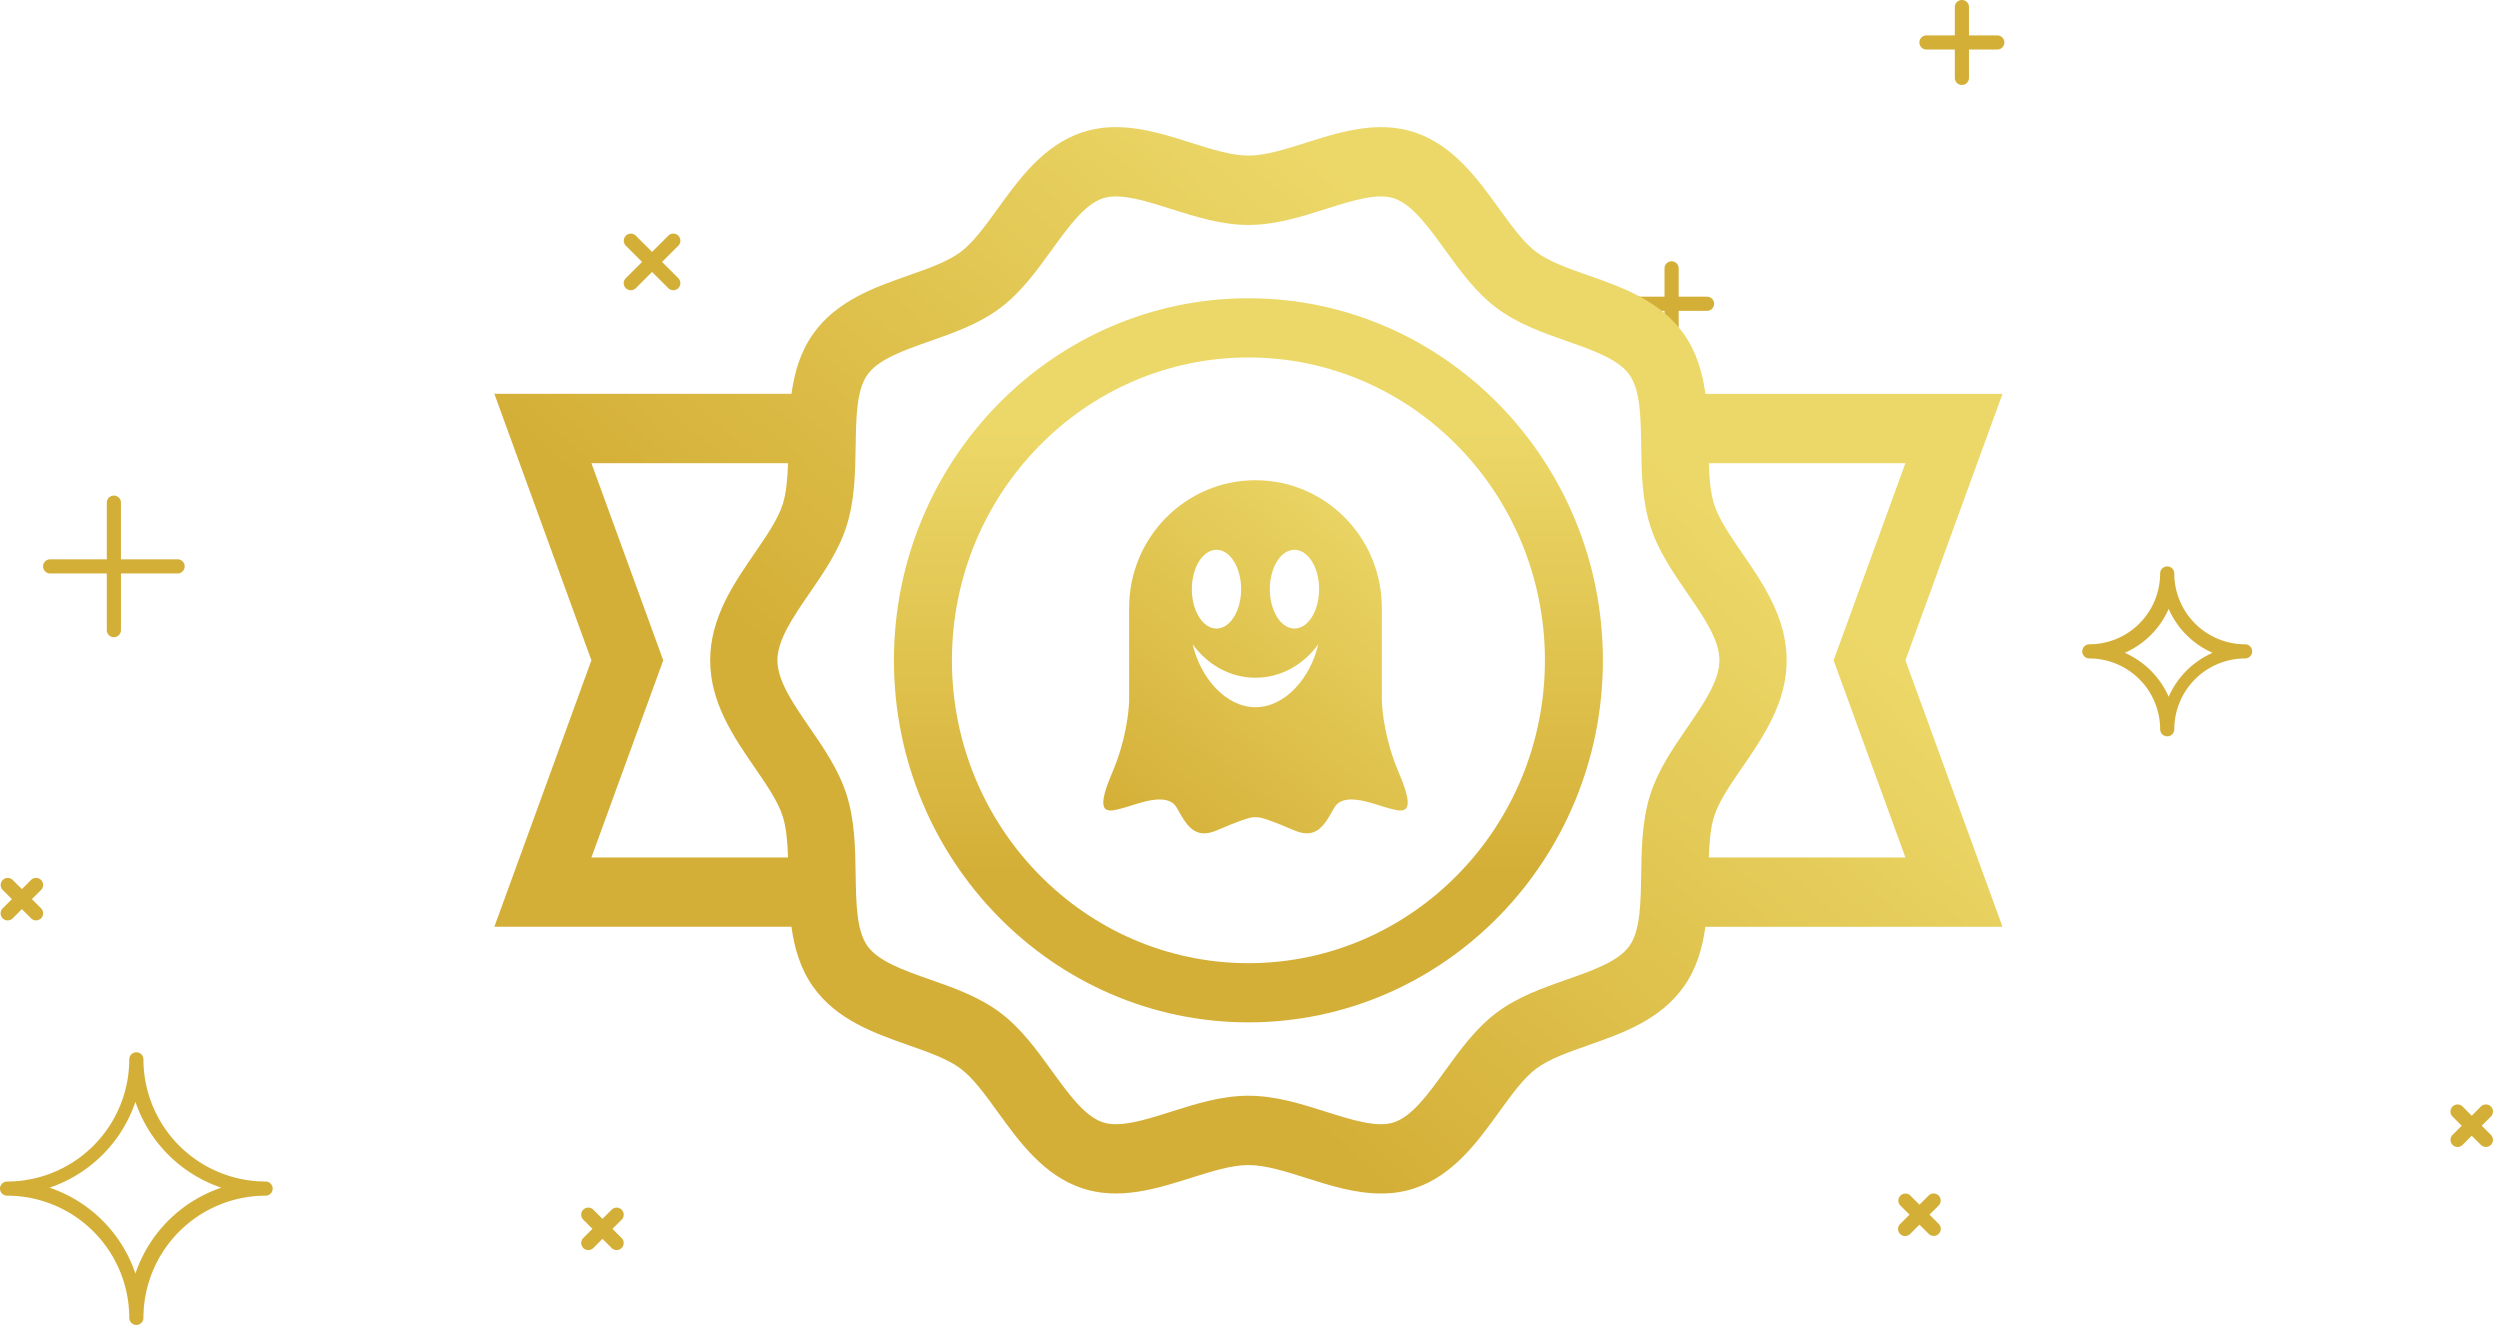 <svg xmlns="http://www.w3.org/2000/svg" width="177" height="94" viewBox="0 0 177 94">
    <defs>
        <linearGradient id="a" x1="80.357%" x2="35.84%" y1="34.91%" y2="70.747%">
            <stop offset="0%" stop-color="#ECD868"/>
            <stop offset="100%" stop-color="#D4AF37"/>
        </linearGradient>
        <linearGradient id="b" x1="78.916%" x2="78.916%" y1="17.554%" y2="79.445%">
            <stop offset="0%" stop-color="#ECD868"/>
            <stop offset="100%" stop-color="#D4AF37"/>
        </linearGradient>
        <linearGradient id="c" x1="87.172%" x2="12.828%" y1="0%" y2="100%">
            <stop offset="0%" stop-color="#ECD868"/>
            <stop offset="100%" stop-color="#D4AF37"/>
        </linearGradient>
    </defs>
    <g fill="none" fill-rule="evenodd">
        <path fill="#D4AF37" d="M137.254 85.351l-.647.646.647.647a.5.5 0 1 1-.708.706l-.647-.646-.647.646a.5.5 0 1 1-.707-.706l.647-.647-.647-.646a.5.5 0 0 1 .707-.707l.647.647.647-.647a.5.5 0 0 1 .708.707z"/>
        <path fill="#D4AF37" fill-rule="nonzero" d="M158.953 46.619a.501.501 0 1 0 0-1.003 5.019 5.019 0 0 1-5.013-5.013.501.501 0 0 0-1.002 0 5.019 5.019 0 0 1-4.977 5.013h-.036a.501.501 0 1 0 0 1.003 5.019 5.019 0 0 1 5.013 5.012.501.501 0 0 0 1.002 0 5.019 5.019 0 0 1 4.977-5.012h.036zm-5.411 2.711a6.053 6.053 0 0 0-3.11-3.11c1.39-.61 2.5-1.72 3.11-3.11.61 1.39 1.72 2.5 3.11 3.11-1.39.61-2.5 1.72-3.11 3.11zM18.806 83.652a8.66 8.66 0 0 1-8.651-8.65.501.501 0 0 0-1.003 0 8.66 8.66 0 0 1-8.65 8.65.501.501 0 1 0 0 1.002 8.66 8.66 0 0 1 8.65 8.65.501.501 0 0 0 1.003 0 8.66 8.66 0 0 1 8.65-8.65.501.501 0 1 0 0-1.002zm-9.218 6.515a9.698 9.698 0 0 0-6.079-6.08 9.698 9.698 0 0 0 6.08-6.078 9.698 9.698 0 0 0 6.079 6.079 9.698 9.698 0 0 0-6.08 6.079zM118.85 19v2.005h2.006a.501.501 0 1 1 0 1.003h-2.006v2.005a.501.501 0 0 1-1.002 0v-2.005h-2.005a.501.501 0 1 1 0-1.003h2.005v-2.005a.501.501 0 0 1 1.002 0zm-74.543.694l1.15-1.15-1.15-1.15a.501.501 0 0 1 .709-.708l1.15 1.15 1.149-1.15a.501.501 0 0 1 .709.709l-1.15 1.15 1.15 1.149a.501.501 0 1 1-.71.708l-1.149-1.149-1.15 1.15a.501.501 0 1 1-.708-.71zm-41.4 43.317l-.649.648.649.648a.501.501 0 1 1-.71.709l-.647-.648-.649.648a.501.501 0 1 1-.708-.709l.648-.648-.648-.648a.501.501 0 0 1 .708-.709l.649.648.648-.648a.501.501 0 0 1 .709.709zm173.449 16.04l-.648.649.648.648a.501.501 0 1 1-.709.709l-.648-.648-.648.648a.501.501 0 1 1-.709-.709l.648-.648-.648-.648a.501.501 0 0 1 .709-.71l.648.65.648-.65a.501.501 0 0 1 .709.71zM43.303 88.36l-.648-.648-.648.648a.501.501 0 1 1-.709-.71l.648-.647-.648-.648a.501.501 0 0 1 .709-.71l.648.649.648-.648a.501.501 0 0 1 .71.709l-.649.648.648.648a.501.501 0 1 1-.709.709zM8.563 35.59v4.01h4.011a.501.501 0 1 1 0 1.002h-4.01v4.01a.501.501 0 0 1-1.003 0v-4.01h-4.01a.501.501 0 1 1 0-1.002h4.01v-4.01a.501.501 0 0 1 1.003 0zM141.91 3.008a.501.501 0 0 1-.501.5h-2.005v2.006a.501.501 0 0 1-1.003 0V3.509h-2.005a.501.501 0 1 1 0-1.003h2.005V.501a.501.501 0 0 1 1.003 0v2.005h2.005a.501.501 0 0 1 .501.502z"/>
        <g fill-rule="nonzero">
            <path fill="url(#a)" d="M106.777 18.884H85.743c-.204-1.486-.618-2.95-1.525-4.232-1.665-2.36-4.367-3.31-6.752-4.148-1.435-.504-2.79-.981-3.704-1.666-.893-.67-1.739-1.841-2.636-3.08-1.515-2.097-3.231-4.472-5.959-5.385-2.626-.878-5.319-.026-7.693.727-1.486.47-2.889.915-4.085.915-1.194 0-2.598-.444-4.084-.915-2.375-.753-5.07-1.605-7.693-.728-2.729.914-4.448 3.29-5.963 5.387-.894 1.238-1.74 2.408-2.632 3.078-.914.685-2.269 1.162-3.704 1.666-2.384.837-5.088 1.788-6.752 4.146-.907 1.283-1.32 2.748-1.525 4.233H0L6.872 37.75 0 56.615h21.035c.203 1.486.618 2.949 1.523 4.233 1.666 2.359 4.369 3.309 6.752 4.147 1.436.505 2.792.98 3.705 1.666.891.67 1.737 1.84 2.633 3.079 1.515 2.096 3.234 4.473 5.963 5.387 2.62.877 5.316.024 7.693-.727 1.486-.47 2.888-.915 4.084-.915 1.196 0 2.599.444 4.085.915 1.659.526 3.472 1.1 5.308 1.1.794 0 1.592-.108 2.384-.373 2.728-.913 4.445-3.288 5.96-5.385.896-1.239 1.742-2.41 2.636-3.08.914-.685 2.269-1.162 3.704-1.666 2.385-.838 5.088-1.788 6.752-4.148.907-1.284 1.32-2.747 1.523-4.232h21.037L99.905 37.75l6.872-18.866zM6.873 51.707l5.085-13.957-5.085-13.957h13.919c-.036 1.087-.118 2.094-.375 2.911-.33 1.049-1.136 2.22-1.987 3.46-1.476 2.145-3.15 4.58-3.15 7.586 0 3.008 1.674 5.44 3.15 7.586.851 1.24 1.657 2.411 1.987 3.46.257.817.34 1.824.375 2.911H6.872zm77.592-9.21c-1.021 1.487-2.079 3.023-2.633 4.783-.577 1.834-.607 3.766-.637 5.637-.032 2.038-.063 3.963-.825 5.044-.779 1.104-2.557 1.729-4.439 2.39-1.708.601-3.474 1.221-4.97 2.344-1.477 1.108-2.582 2.638-3.651 4.115-1.197 1.655-2.327 3.218-3.615 3.65-1.195.398-2.96-.16-4.823-.75-1.757-.557-3.574-1.132-5.484-1.132-1.909 0-3.726.575-5.482 1.131-1.869.591-3.632 1.151-4.826.75-1.286-.43-2.418-1.995-3.617-3.651-1.067-1.478-2.172-3.006-3.648-4.113-1.496-1.123-3.262-1.743-4.97-2.343-1.882-.662-3.66-1.287-4.44-2.39-.763-1.083-.793-3.009-.825-5.046-.028-1.87-.06-3.802-.636-5.635-.554-1.76-1.61-3.296-2.632-4.781-1.168-1.7-2.271-3.304-2.271-4.749 0-1.443 1.103-3.05 2.27-4.748 1.022-1.485 2.08-3.022 2.633-4.782.577-1.832.606-3.764.637-5.633.031-2.04.063-3.964.826-5.047.778-1.103 2.557-1.728 4.44-2.39 1.707-.6 3.472-1.221 4.968-2.344 1.476-1.107 2.58-2.636 3.648-4.112 1.199-1.657 2.33-3.221 3.617-3.652.28-.094.594-.134.931-.134 1.099 0 2.466.433 3.895.885 1.757.557 3.573 1.132 5.483 1.132 1.91 0 3.727-.575 5.484-1.132 1.869-.59 3.63-1.148 4.824-.75 1.286.431 2.417 1.996 3.614 3.65 1.069 1.478 2.174 3.007 3.652 4.114 1.496 1.122 3.261 1.743 4.97 2.344 1.881.662 3.66 1.287 4.438 2.39.765 1.083.795 3.007.826 5.045.028 1.869.059 3.802.637 5.634.554 1.761 1.61 3.298 2.632 4.784 1.168 1.698 2.271 3.303 2.271 4.746-.001 1.442-1.105 3.047-2.272 4.746zm15.439 9.21h-13.92c.038-1.087.118-2.094.376-2.911.33-1.049 1.135-2.22 1.988-3.46 1.475-2.146 3.148-4.58 3.148-7.586 0-3.007-1.673-5.439-3.148-7.584-.853-1.24-1.658-2.411-1.988-3.462-.258-.817-.34-1.824-.375-2.911h13.918L94.819 37.75l5.085 13.957z" transform="translate(35 9)"/>
            <path fill="url(#b)" d="M53.389 12.117c-13.84 0-25.098 11.498-25.098 25.634 0 14.134 11.259 25.632 25.098 25.632 13.838 0 25.096-11.498 25.096-25.632 0-14.134-11.258-25.634-25.096-25.634zm0 47.075c-11.576 0-20.993-9.618-20.993-21.441 0-11.823 9.417-21.442 20.993-21.442 11.574 0 20.991 9.619 20.991 21.442S64.964 59.192 53.39 59.192z" transform="translate(35 9)"/>
        </g>
        <path fill="url(#c)" d="M64.058 45.76c-1.022-2.384-1.197-4.403-1.225-5.197v-6.53c0-4.99-4.005-9.033-8.945-9.033s-8.946 4.044-8.946 9.033v6.624c-.038.854-.239 2.812-1.22 5.104-1.321 3.078-.229 2.711.75 2.458.979-.252 3.164-1.24 3.847-.023.682 1.218 1.251 2.275 2.845 1.586 1.593-.69 2.344-.92 2.571-.92h.31c.227 0 .978.23 2.57.92 1.594.69 2.163-.368 2.846-1.586.682-1.218 2.868-.23 3.846.023.979.253 2.071.62.751-2.458M51.127 29.925c.963 0 1.745 1.248 1.745 2.788 0 1.54-.782 2.788-1.745 2.788-.964 0-1.745-1.248-1.745-2.788 0-1.54.781-2.788 1.745-2.788m2.761 11.144c-2.123 0-3.91-2.11-4.449-4.458 1.04 1.444 2.646 2.372 4.449 2.372s3.409-.928 4.449-2.372c-.539 2.348-2.326 4.458-4.449 4.458m2.761-5.568c-.964 0-1.745-1.248-1.745-2.788 0-1.54.781-2.788 1.745-2.788.964 0 1.745 1.248 1.745 2.788 0 1.54-.78 2.788-1.745 2.788" transform="translate(35 9)"/>
    </g>
</svg>
